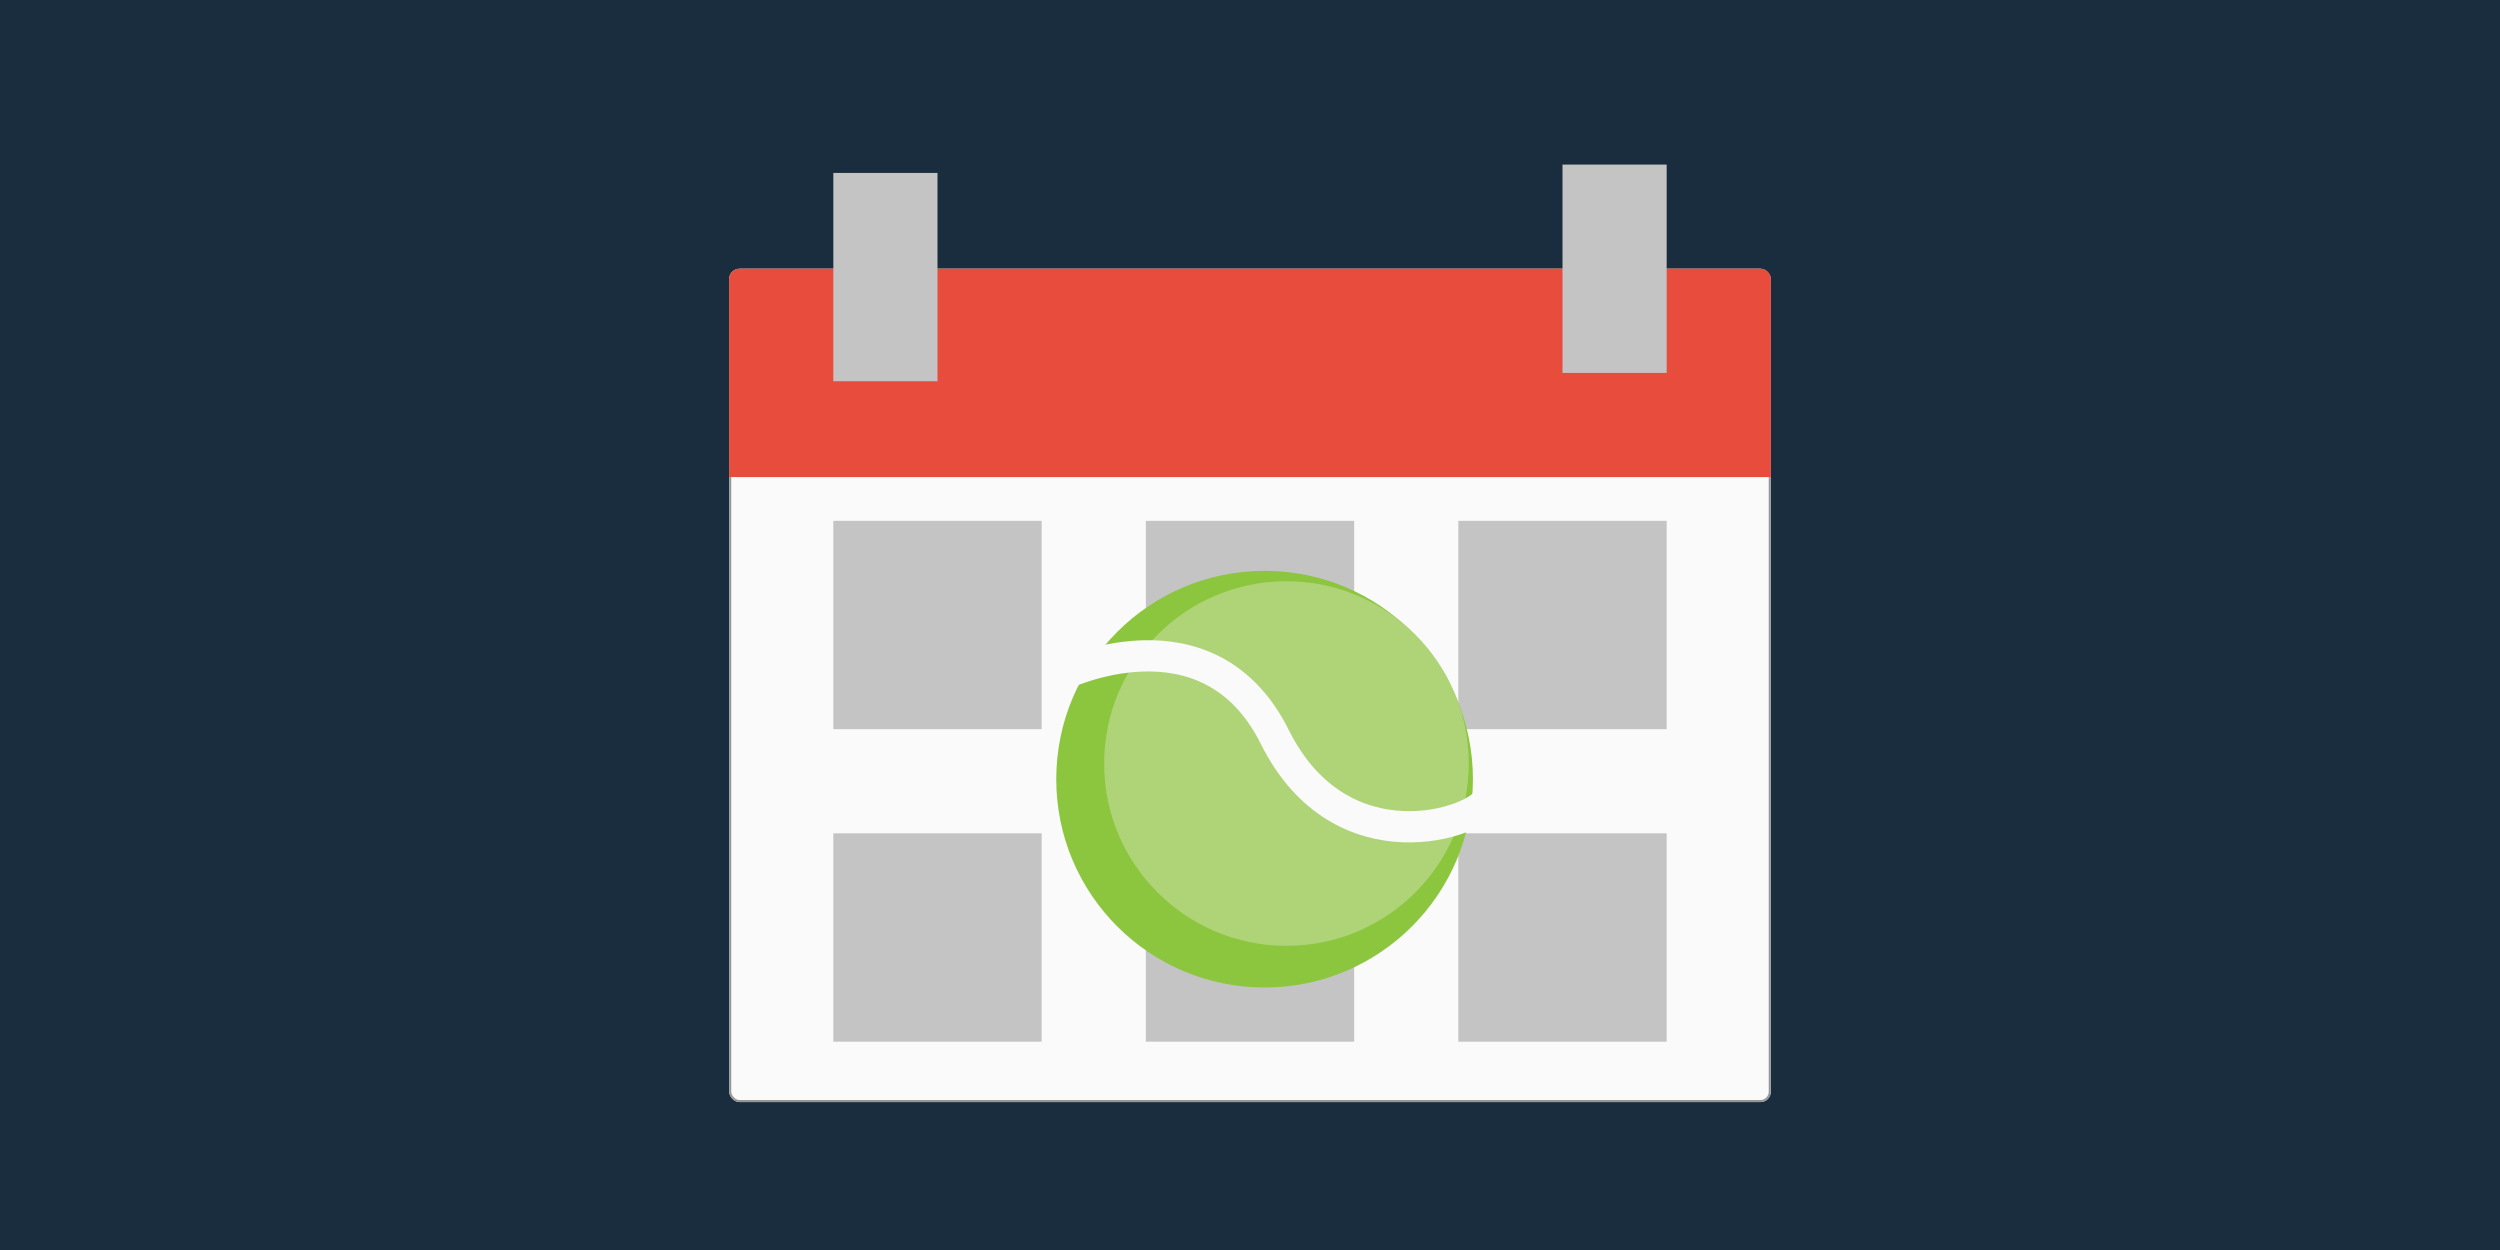 <svg width="1200" height="600" viewBox="0 0 1200 600" fill="none" xmlns="http://www.w3.org/2000/svg">
<rect width="1200" height="600" fill="#192D3E"/>
<g filter="url(#filter0_d)">
<rect x="350" y="125" width="500" height="400" rx="5" fill="#FAFAFA"/>
<rect x="350.5" y="125.5" width="499" height="399" rx="4.5" stroke="#979797"/>
</g>
<g filter="url(#filter1_d)">
<path d="M350 130C350 127.239 352.239 125 355 125H845C847.761 125 850 127.239 850 130V225H350V130Z" fill="#E74C3C"/>
</g>
<g filter="url(#filter2_dd)">
<rect x="400" y="75" width="50" height="100" fill="#C4C4C4"/>
</g>
<rect x="400" y="250" width="100" height="100" fill="#C4C4C4"/>
<rect x="550" y="250" width="100" height="100" fill="#C4C4C4"/>
<rect x="550" y="400" width="100" height="100" fill="#C4C4C4"/>
<rect x="700" y="250" width="100" height="100" fill="#C4C4C4"/>
<rect x="700" y="400" width="100" height="100" fill="#C4C4C4"/>
<rect x="400" y="400" width="100" height="100" fill="#C4C4C4"/>
<g filter="url(#filter3_d)">
<rect x="750" y="75" width="50" height="100" fill="#C4C4C4"/>
</g>
<circle cx="607" cy="374" r="100" fill="#8CC63E"/>
<circle cx="617.5" cy="366.5" r="87.5" fill="#AED477"/>
<path d="M509.405 324.11C509.405 324.11 579.867 289.51 611.863 353.675C643.859 417.841 710.482 394.681 714.321 383.24" stroke="#FAFAFA" stroke-width="15"/>
<defs>
<filter id="filter0_d" x="346" y="125" width="508" height="408" filterUnits="userSpaceOnUse" color-interpolation-filters="sRGB">
<feFlood flood-opacity="0" result="BackgroundImageFix"/>
<feColorMatrix in="SourceAlpha" type="matrix" values="0 0 0 0 0 0 0 0 0 0 0 0 0 0 0 0 0 0 127 0"/>
<feOffset dy="4"/>
<feGaussianBlur stdDeviation="2"/>
<feColorMatrix type="matrix" values="0 0 0 0 0 0 0 0 0 0 0 0 0 0 0 0 0 0 0.25 0"/>
<feBlend mode="normal" in2="BackgroundImageFix" result="effect1_dropShadow"/>
<feBlend mode="normal" in="SourceGraphic" in2="effect1_dropShadow" result="shape"/>
</filter>
<filter id="filter1_d" x="346" y="125" width="508" height="108" filterUnits="userSpaceOnUse" color-interpolation-filters="sRGB">
<feFlood flood-opacity="0" result="BackgroundImageFix"/>
<feColorMatrix in="SourceAlpha" type="matrix" values="0 0 0 0 0 0 0 0 0 0 0 0 0 0 0 0 0 0 127 0"/>
<feOffset dy="4"/>
<feGaussianBlur stdDeviation="2"/>
<feColorMatrix type="matrix" values="0 0 0 0 0 0 0 0 0 0 0 0 0 0 0 0 0 0 0.25 0"/>
<feBlend mode="normal" in2="BackgroundImageFix" result="effect1_dropShadow"/>
<feBlend mode="normal" in="SourceGraphic" in2="effect1_dropShadow" result="shape"/>
</filter>
<filter id="filter2_dd" x="396" y="75" width="58" height="108" filterUnits="userSpaceOnUse" color-interpolation-filters="sRGB">
<feFlood flood-opacity="0" result="BackgroundImageFix"/>
<feColorMatrix in="SourceAlpha" type="matrix" values="0 0 0 0 0 0 0 0 0 0 0 0 0 0 0 0 0 0 127 0"/>
<feOffset dy="4"/>
<feGaussianBlur stdDeviation="2"/>
<feColorMatrix type="matrix" values="0 0 0 0 0 0 0 0 0 0 0 0 0 0 0 0 0 0 0.25 0"/>
<feBlend mode="normal" in2="BackgroundImageFix" result="effect1_dropShadow"/>
<feColorMatrix in="SourceAlpha" type="matrix" values="0 0 0 0 0 0 0 0 0 0 0 0 0 0 0 0 0 0 127 0"/>
<feOffset dy="4"/>
<feGaussianBlur stdDeviation="2"/>
<feColorMatrix type="matrix" values="0 0 0 0 0 0 0 0 0 0 0 0 0 0 0 0 0 0 0.25 0"/>
<feBlend mode="normal" in2="effect1_dropShadow" result="effect2_dropShadow"/>
<feBlend mode="normal" in="SourceGraphic" in2="effect2_dropShadow" result="shape"/>
</filter>
<filter id="filter3_d" x="746" y="75" width="58" height="108" filterUnits="userSpaceOnUse" color-interpolation-filters="sRGB">
<feFlood flood-opacity="0" result="BackgroundImageFix"/>
<feColorMatrix in="SourceAlpha" type="matrix" values="0 0 0 0 0 0 0 0 0 0 0 0 0 0 0 0 0 0 127 0"/>
<feOffset dy="4"/>
<feGaussianBlur stdDeviation="2"/>
<feColorMatrix type="matrix" values="0 0 0 0 0 0 0 0 0 0 0 0 0 0 0 0 0 0 0.25 0"/>
<feBlend mode="normal" in2="BackgroundImageFix" result="effect1_dropShadow"/>
<feBlend mode="normal" in="SourceGraphic" in2="effect1_dropShadow" result="shape"/>
</filter>
</defs>
</svg>
